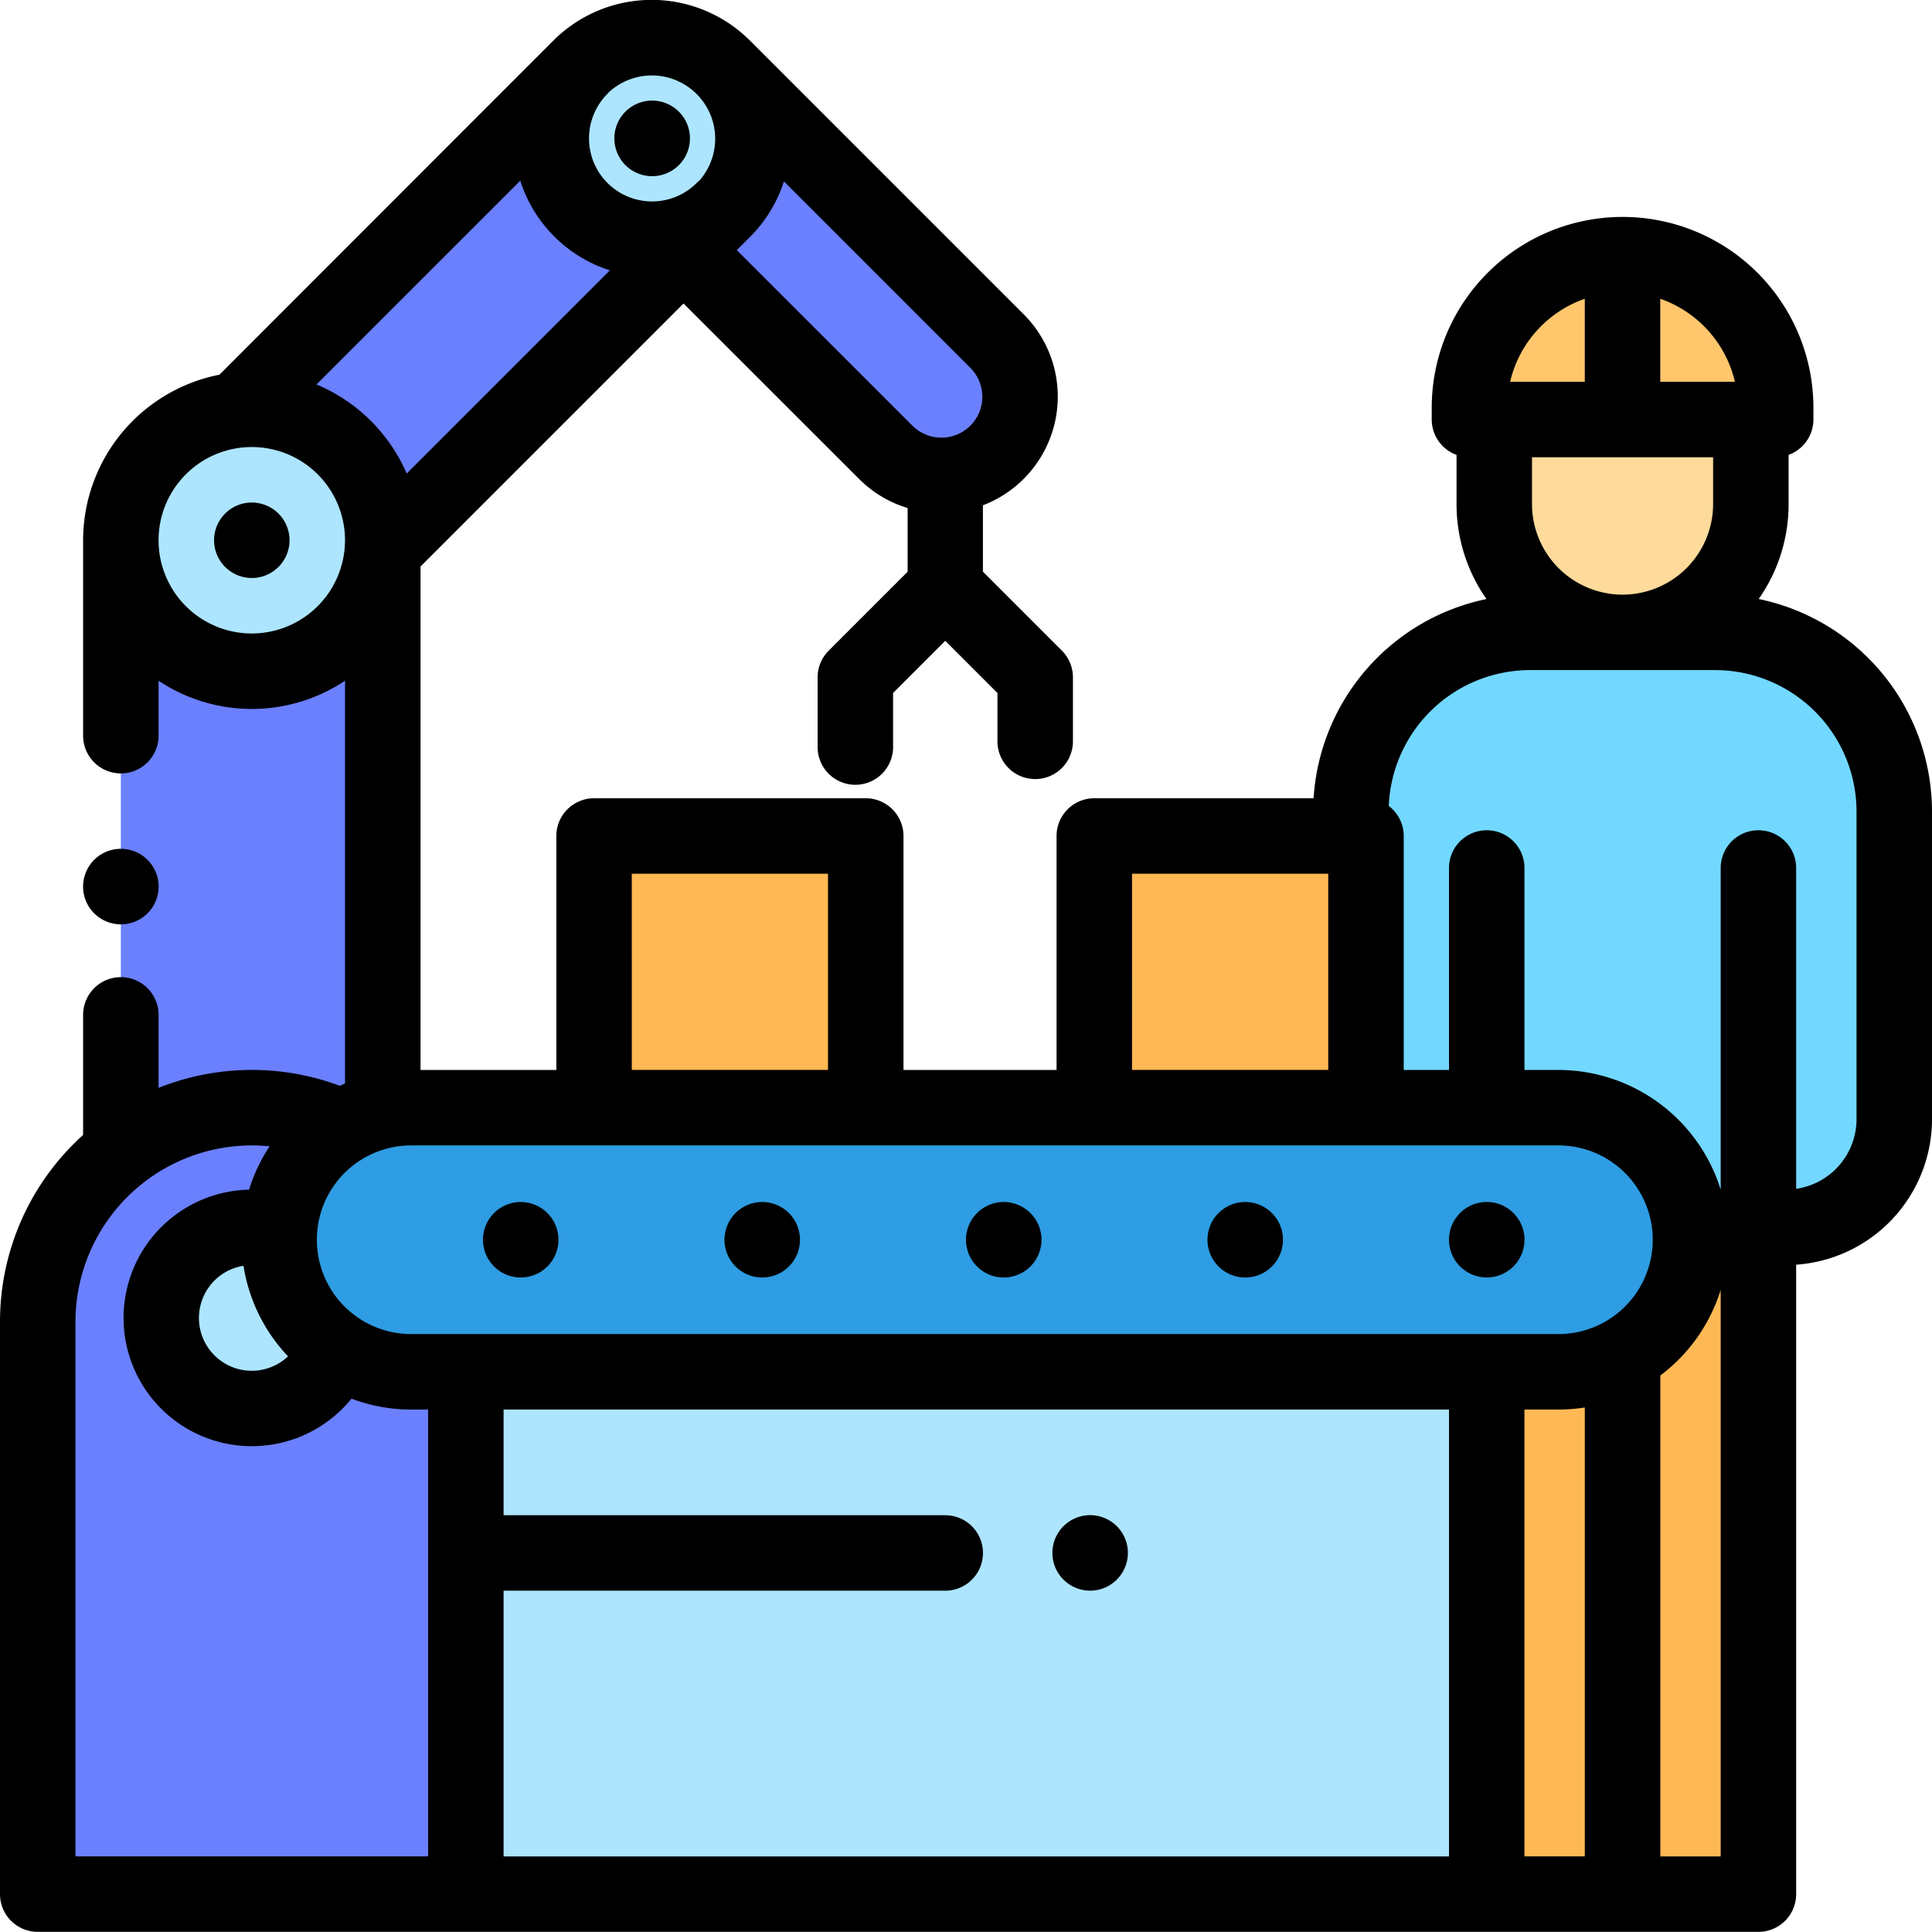 <svg xmlns="http://www.w3.org/2000/svg" xmlns:xlink="http://www.w3.org/1999/xlink" width="119.909" height="119.909" viewBox="0 0 119.909 119.909"><defs><style>.a{fill:none;}.b{fill:#72d8ff;}.c{fill:#6a80ff;}.d{fill:#ffb954;}.e{fill:#ade5ff;}.f{fill:#2e9de3;}.g{fill:#feda9b;}.h{fill:#ffc66c;}.i{clip-path:url(#a);}</style><clipPath id="a"><rect class="a" width="119.909" height="119.909"/></clipPath></defs><g transform="translate(-50 -140)"><path class="b" d="M430.6,307.582H419.121A11.12,11.12,0,0,0,408,318.7v19.1a6.709,6.709,0,0,0,6.709,6.71h20.306a6.709,6.709,0,0,0,6.709-6.71V318.7a11.12,11.12,0,0,0-11.12-11.12Zm0,0" transform="translate(-274.157 -128.335)"/><rect class="c" width="16.256" height="55.323" transform="translate(57.5 173.531)"/><path class="c" d="M73.285,433.547A13.285,13.285,0,0,0,60,446.832v35.526H86.571V446.832a13.285,13.285,0,0,0-13.286-13.285Zm0,0" transform="translate(-7.658 -224.799)"/><rect class="d" width="16.862" height="41.384" transform="translate(142.274 216.175)"/><path class="c" d="M233.6,157.8l17,17a4.885,4.885,0,1,1-6.908,6.908l-12.551-12.552Zm0,0" transform="translate(-138.715 -13.629)"/><path class="c" d="M114.973,172.615l20.8-20.8a6.277,6.277,0,0,1,8.877,8.878l-20.719,20.719Zm0,0" transform="translate(-49.756 -7.642)"/><path class="e" d="M208.608,156.22a6.255,6.255,0,1,1-6.256-6.255,6.255,6.255,0,0,1,6.256,6.255Zm0,0" transform="translate(-111.882 -7.631)"/><path class="e" d="M98.279,256.6a8.128,8.128,0,1,1-8.128-8.128,8.128,8.128,0,0,1,8.128,8.128Zm0,0" transform="translate(-24.523 -83.066)"/><path class="e" d="M103.968,470.879a5.621,5.621,0,1,1-5.621-5.621,5.62,5.62,0,0,1,5.621,5.621Zm0,0" transform="translate(-32.72 -249.083)"/><path class="f" d="M203.393,449.941H132.2a8.2,8.2,0,1,1,0-16.394h71.2a8.2,8.2,0,1,1,0,16.394Zm0,0" transform="translate(-56.669 -224.799)"/><path class="g" d="M453.963,264.386A7.962,7.962,0,0,1,446,256.423v-5.251h15.925v5.251a7.963,7.963,0,0,1-7.963,7.963Zm0,0" transform="translate(-303.258 -85.136)"/><path class="h" d="M448.928,207.5a9.5,9.5,0,0,0-9.5,9.5v.726h19V217a9.5,9.5,0,0,0-9.5-9.5Zm0,0" transform="translate(-298.223 -51.689)"/><rect class="d" width="16.862" height="16.862" transform="translate(86.871 191.886)"/><rect class="d" width="16.862" height="16.862" transform="translate(117.917 191.886)"/><g transform="translate(50 140)"><g class="i"><rect class="e" width="63.361" height="32.417" transform="translate(28.913 85.142)"/><path d="M159.152,177.179a10.251,10.251,0,0,0,1.857-5.891v-3.054a2.343,2.343,0,0,0,1.54-2.2v-.726a11.844,11.844,0,1,0-23.689,0v.726a2.343,2.343,0,0,0,1.54,2.2v3.054a10.246,10.246,0,0,0,1.857,5.891,13.488,13.488,0,0,0-10.729,12.365H117.917a2.342,2.342,0,0,0-2.342,2.342v14.52h-9.5v-14.52a2.342,2.342,0,0,0-2.342-2.342H86.871a2.342,2.342,0,0,0-2.342,2.342v14.52H76.1V175.159l16.324-16.324,10.9,10.895a7.174,7.174,0,0,0,3.007,1.8v3.955l-4.9,4.9a2.342,2.342,0,0,0-.686,1.656v4.325a2.342,2.342,0,1,0,4.684,0v-3.355l3.239-3.239,3.239,3.239v3a2.342,2.342,0,1,0,4.684,0v-3.974a2.342,2.342,0,0,0-.686-1.656l-4.9-4.9v-4.12a7.223,7.223,0,0,0,2.529-11.856l-17-17-.013-.011a8.63,8.63,0,0,0-12.17.018L63.621,163.256a10.487,10.487,0,0,0-8.463,10.275v12.129a2.342,2.342,0,1,0,4.684,0v-3.41a10.439,10.439,0,0,0,11.572,0v24.992c-.111.047-.219.1-.328.147a15.6,15.6,0,0,0-11.244.13v-4.53a2.342,2.342,0,1,0-4.684,0v7.451A15.594,15.594,0,0,0,50,222.033v35.526a2.343,2.343,0,0,0,2.342,2.342H159.136a2.343,2.343,0,0,0,2.342-2.342V218.493a9.061,9.061,0,0,0,8.431-9.028v-19.1a13.484,13.484,0,0,0-10.757-13.188Zm-8.574-.274a5.627,5.627,0,0,1-5.495-5.618v-2.91h11.241v2.91a5.627,5.627,0,0,1-5.495,5.618Zm7.1-13.212h-4.635v-5.15a7.191,7.191,0,0,1,4.635,5.15Zm-9.318-5.15v5.15h-4.635a7.191,7.191,0,0,1,4.635-5.15Zm-1.639,52.546a5.855,5.855,0,1,1,0,11.71h-71.2a5.855,5.855,0,0,1,0-11.71Zm-2.108,16.394h2.108a10.652,10.652,0,0,0,1.639-.128v27.861h-3.747Zm-79.5-8.922a10.5,10.5,0,0,0,2.764,5.62,3.278,3.278,0,1,1-2.764-5.62Zm55.146-24.334h12.178v12.178H120.259Zm-31.047,0h12.178v12.178H89.213Zm-4.821-39.559a8.552,8.552,0,0,0,3.461,2.111l-12.61,12.61a10.531,10.531,0,0,0-5.6-5.528l12.649-12.648a8.546,8.546,0,0,0,2.1,3.454Zm26.579,9.951a2.543,2.543,0,0,1-4.341,1.8l-10.9-10.895.814-.813a8.593,8.593,0,0,0,2.112-3.453l11.565,11.566a2.527,2.527,0,0,1,.746,1.8ZM93.235,145.832a3.927,3.927,0,0,1,.188,5.358,2.431,2.431,0,0,0-.185.166,3.913,3.913,0,1,1-5.535-5.534c.036-.036.068-.073.1-.111a3.936,3.936,0,0,1,5.431.121ZM65.627,179.317a5.786,5.786,0,1,1,5.786-5.785,5.792,5.792,0,0,1-5.786,5.785ZM54.684,222.033A10.955,10.955,0,0,1,65.627,211.09q.558,0,1.106.056a10.488,10.488,0,0,0-1.276,2.691,7.961,7.961,0,1,0,6.359,12.97,10.48,10.48,0,0,0,3.712.677h1.044v27.732H54.684Zm85.248,33.184H81.255V238.726h27.411a2.342,2.342,0,1,0,0-4.684H81.255v-6.558h58.677Zm13.115,0V225.371a10.58,10.58,0,0,0,3.747-5.316v35.163Zm12.178-45.752a4.372,4.372,0,0,1-3.747,4.319V193.872a2.342,2.342,0,0,0-4.684,0v19.964a10.559,10.559,0,0,0-10.07-7.429h-2.108V193.872a2.342,2.342,0,0,0-4.684,0v12.534h-2.81v-14.52a2.336,2.336,0,0,0-.928-1.864,8.787,8.787,0,0,1,8.77-8.433h5.615l.126,0,.126,0h5.616a8.787,8.787,0,0,1,8.778,8.778Zm0,0" transform="translate(-50 -140)"/></g></g><path d="M74.362,369.649a2.344,2.344,0,1,0-1.656-.687,2.358,2.358,0,0,0,1.656.687Zm0,0" transform="translate(-16.863 -172.279)"/><path d="M109.072,273.172a2.342,2.342,0,1,0,1.656.686,2.356,2.356,0,0,0-1.656-.686Zm0,0" transform="translate(-43.444 -101.983)"/><path d="M213.493,170.67a2.346,2.346,0,1,0-.684-1.656,2.362,2.362,0,0,0,.684,1.656Zm0,0" transform="translate(-124.68 -20.425)"/><path d="M244.342,458.543a2.343,2.343,0,1,0,1.656.686,2.36,2.36,0,0,0-1.656-.686Zm0,0" transform="translate(-147.034 -243.941)"/><path d="M180.342,458.543a2.343,2.343,0,1,0,1.656.686,2.36,2.36,0,0,0-1.656-.686Zm0,0" transform="translate(-98.023 -243.941)"/><path d="M436.342,463.227a2.343,2.343,0,1,0-1.656-.686,2.353,2.353,0,0,0,1.656.686Zm0,0" transform="translate(-294.068 -243.941)"/><path d="M308.342,458.543a2.343,2.343,0,1,0,1.656.686,2.36,2.36,0,0,0-1.656-.686Zm0,0" transform="translate(-196.045 -243.941)"/><path d="M372.342,458.543a2.343,2.343,0,1,0,1.656.686,2.36,2.36,0,0,0-1.656-.686Zm0,0" transform="translate(-245.057 -243.941)"/><path d="M331.24,546.227a2.343,2.343,0,1,0-1.656-.686,2.352,2.352,0,0,0,1.656.686Zm0,0" transform="translate(-213.581 -307.503)"/></g></svg>